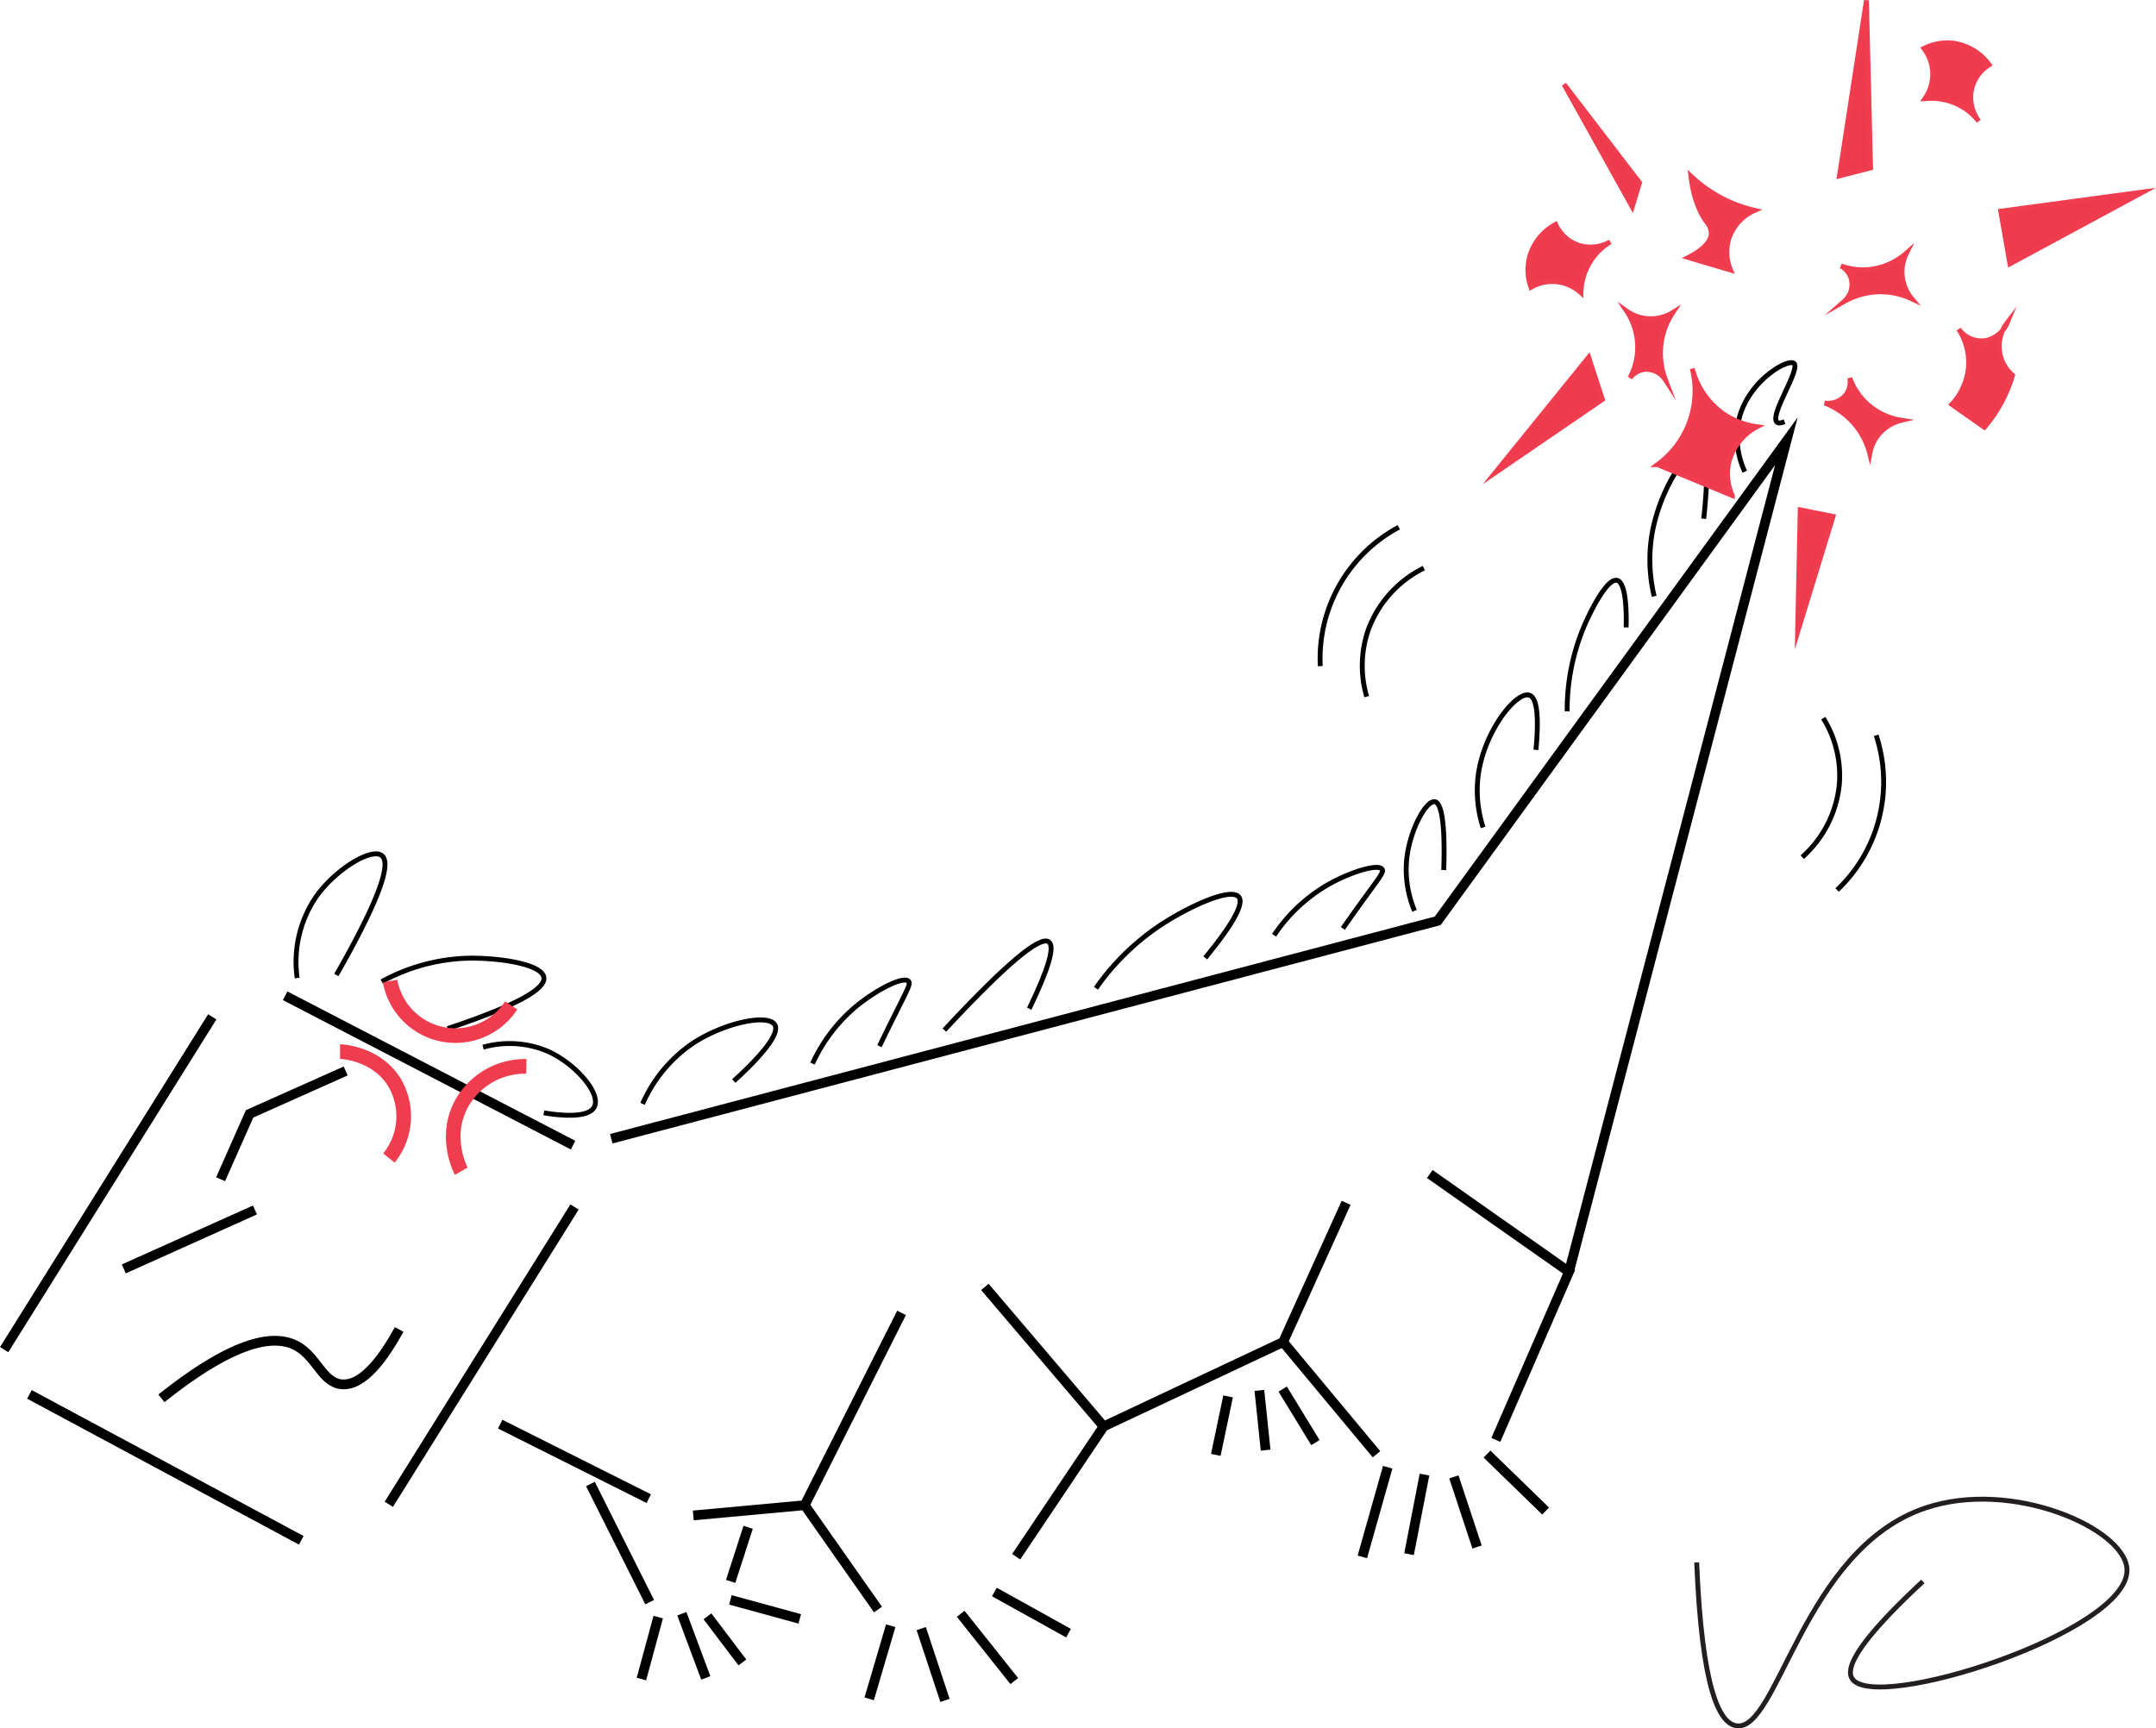 <svg xmlns="http://www.w3.org/2000/svg" viewBox="0 0 441.84 354.25"><defs><style>.cls-1,.cls-2,.cls-3,.cls-5{fill:none;}.cls-1,.cls-2{stroke:#000;}.cls-1,.cls-2,.cls-3,.cls-4,.cls-5{stroke-miterlimit:10;}.cls-1{stroke-width:2px;}.cls-3,.cls-4{stroke:#ef3c4f;}.cls-3{stroke-width:3px;}.cls-4{fill:#ef3a4e;}.cls-5{stroke:#231f20;}</style></defs><g id="Layer_2" data-name="Layer 2"><g id="Layer_11" data-name="Layer 11"><path class="cls-1" d="M33.08,286.61c15.64-12.47,23.41-13,27.62-10.8S66,283.35,70,283.73c4.55.43,8.89-5.93,11.8-11.24"/><path class="cls-1" d="M25.37,260.08,52.25,248"/><polyline class="cls-1" points="45.21 241.7 51.15 228.3 70.84 219.51"/><line class="cls-1" x1="0.85" y1="276.63" x2="43.5" y2="208.42"/><line class="cls-1" x1="6.03" y1="285.8" x2="61.74" y2="315.71"/><line class="cls-1" x1="79.68" y1="308.33" x2="117.74" y2="247.39"/><line class="cls-1" x1="58.44" y1="204.1" x2="117.44" y2="234.71"/><polyline class="cls-1" points="293.01 240.63 321.54 260.68 306.55 295.13"/><polyline class="cls-1" points="275.87 246.53 262.95 275.07 282.09 298.07"/><polyline class="cls-1" points="201.83 263.77 226.18 292.37 208.25 319.07"/><polyline class="cls-1" points="184.76 269.09 164.91 308.51 179.93 329.9"/><line class="cls-1" x1="121" y1="304.17" x2="133.14" y2="328.38"/><line class="cls-1" x1="153.32" y1="313.04" x2="149.74" y2="324.13"/><line class="cls-1" x1="102.51" y1="291.9" x2="132.95" y2="307.17"/><line class="cls-1" x1="142.08" y1="310.61" x2="164.91" y2="308.51"/><line class="cls-1" x1="226.18" y1="292.37" x2="262.95" y2="275.07"/><line class="cls-1" x1="182.54" y1="333.22" x2="178.13" y2="348.2"/><line class="cls-1" x1="203.78" y1="326.3" x2="218.98" y2="334.74"/><line class="cls-1" x1="188.79" y1="333.8" x2="193.66" y2="348.52"/><line class="cls-1" x1="196.88" y1="330.77" x2="207.86" y2="344.56"/><line class="cls-1" x1="134.89" y1="331.45" x2="131.45" y2="344.15"/><line class="cls-1" x1="139.73" y1="330.76" x2="144.64" y2="343.91"/><line class="cls-1" x1="149.68" y1="327.92" x2="163.9" y2="331.81"/><line class="cls-1" x1="144.98" y1="331.29" x2="152.14" y2="340.74"/><line class="cls-1" x1="284.39" y1="300.73" x2="279.19" y2="319.11"/><line class="cls-1" x1="304.74" y1="298.03" x2="316.75" y2="309.71"/><line class="cls-1" x1="291.93" y1="302.24" x2="288.76" y2="318.55"/><line class="cls-1" x1="297.95" y1="302.71" x2="302.7" y2="317.08"/><line class="cls-1" x1="251.68" y1="286.21" x2="249.16" y2="298.2"/><line class="cls-1" x1="258.09" y1="284.98" x2="259.37" y2="297.23"/><line class="cls-1" x1="262.87" y1="284.71" x2="269.57" y2="295.68"/><path class="cls-2" d="M193.53,211.13q18.66-20.06,21.4-18.08,1.94,1.39-4,13.69"/><path class="cls-2" d="M224.6,202.56a49.62,49.62,0,0,1,13.13-12.88c5.61-3.72,14.48-7.89,16.14-5.83.58.72.94,3-6.88,12.48"/><path class="cls-2" d="M261.11,191.69a33.36,33.36,0,0,1,11.07-10.38c4.47-2.54,10.28-4.38,11.07-3.12.36.57-.46,1.55-4,6.4-1.78,2.48-3.2,4.48-4.05,5.71"/><path class="cls-2" d="M303.94,169.6a24.6,24.6,0,0,1-1-10.71c1.22-9.1,7.86-17.29,10.5-16.39,1.17.4,2.11,2.81,1.33,11.2"/><path class="cls-2" d="M289.89,186.69a21.92,21.92,0,0,1-1.62-10.47c.61-6.09,4-12.24,5.81-11.89.59.12,2.23,1.18,1.79,14"/><path class="cls-2" d="M131.69,226.25a29,29,0,0,1,10.36-12.45c6.41-4.2,15.39-6.07,16.74-3.74.43.74.81,3.12-8.41,11.51"/><path class="cls-2" d="M166.51,218a33.44,33.44,0,0,1,9.26-12c4-3.22,9.45-6,10.43-4.86.45.51-.21,1.61-2.88,7-1.37,2.72-2.44,4.93-3.09,6.28"/><path class="cls-2" d="M60.9,200.46a23.7,23.7,0,0,1,3.92-16.72c4-5.6,11.35-10.06,13.44-8.36,1.61,1.32.73,6.82-9.33,24.46"/><path class="cls-2" d="M78.24,201.2a38.91,38.91,0,0,1,17.47-4.8c6.09-.16,15.35,1.11,15.75,3.95.26,1.83-3.08,4.93-19.74,10.48"/><path class="cls-2" d="M99,214.64a20.07,20.07,0,0,1,13.32.86c5.73,2.6,10.88,8.65,9.48,11.38-1.27,2.49-7.69,1.66-10.36,1.21"/><path class="cls-2" d="M321.17,145.79A44,44,0,0,1,325,127.52c.46-1,4.14-9.12,6.41-8.56,2,.5,1.9,7.71,1.84,9.64"/><path class="cls-2" d="M339,122.22a32.12,32.12,0,0,1-.43-12.85c1.6-9.18,7.43-17.77,9.77-17.05,1.17.36,2,3.19.81,14"/><path class="cls-2" d="M357.57,96.68a16.9,16.9,0,0,1-1.06-11.29c2.11-7.51,9.9-11.92,11.12-10.92,1.45,1.19-5.16,10.79-3.42,12.1.41.3,1.11,0,1.51-.14"/><polyline class="cls-1" points="125.27 233.4 294.63 188.74 366.09 90.44 321.54 260.68"/><path class="cls-2" d="M280.09,142.79a22.48,22.48,0,0,1,.34-13.75,23,23,0,0,1,11.36-12.6"/><path class="cls-2" d="M270.57,136.53a30.52,30.52,0,0,1,16.09-28.46"/><path class="cls-2" d="M373.66,147.2a22.39,22.39,0,0,1,3.3,13.34,22.9,22.9,0,0,1-7.62,15.15"/><path class="cls-2" d="M384.49,150.71a30.53,30.53,0,0,1-8,31.71"/><path class="cls-3" d="M79.94,201.08a13.62,13.62,0,0,0,24.81,5"/><path class="cls-3" d="M69.69,215.54c.44,0,7.71.38,11.31,6.61a13.6,13.6,0,0,1-1.3,15.2"/><path class="cls-3" d="M107.87,218.57a14.88,14.88,0,0,0-13.33,7.73c-3.55,6.62-.34,13.17,0,13.75"/><path class="cls-4" d="M394.48,20.24a8.9,8.9,0,0,0,1.59-5.58,8.89,8.89,0,0,0-1.78-4.73,10.67,10.67,0,0,1,6.19-1.06,11,11,0,0,1,7.16,4.4,8.13,8.13,0,0,0-3.6,5.06,8.17,8.17,0,0,0,1.48,6.51,12.29,12.29,0,0,0-11-4.6Z"/><path class="cls-4" d="M324,60a8.82,8.82,0,0,0-5.33-2.28,8.73,8.73,0,0,0-4.92,1.16,10.55,10.55,0,0,1-.27-6.28A10.9,10.9,0,0,1,318.8,46a8.06,8.06,0,0,0,4.55,4.21,8.18,8.18,0,0,0,6.65-.64,12.49,12.49,0,0,0-4.69,5.1A12.35,12.35,0,0,0,324,60Z"/><path class="cls-4" d="M377.94,61.79A4.65,4.65,0,0,0,379.35,57a4.43,4.43,0,0,0-2.07-2.49,13.45,13.45,0,0,0,5.89.72,13.68,13.68,0,0,0,7.54-3.36,8.63,8.63,0,0,0,1.1,9.39,15.1,15.1,0,0,0-6-1.45A15.27,15.27,0,0,0,377.94,61.79Z"/><path class="cls-4" d="M339.7,95.23l15.3,6.33a10.92,10.92,0,0,1-.75-6.61,11.49,11.49,0,0,1,5.82-7.49A16,16,0,0,1,353,84.7a16.35,16.35,0,0,1-6.2-9.16,18.7,18.7,0,0,1-7.11,19.69Z"/><path class="cls-4" d="M346.53,36.12a28.37,28.37,0,0,0,13.07,7,9.64,9.64,0,0,0-5.24,5.61,9.51,9.51,0,0,0,.29,6.62L346,52.78c2.21-1.15,4.69-2.86,4.7-5a3.79,3.79,0,0,0-.93-2.28C348.51,43.79,347.11,40.94,346.53,36.12Z"/><path class="cls-4" d="M401.4,67.45a5.73,5.73,0,0,0,5.68,2.32,6.09,6.09,0,0,0,4.26-3.6,7.88,7.88,0,0,0,1.1,10.76,29.58,29.58,0,0,1-2.9,6.64,28.66,28.66,0,0,1-2.88,4L400,82.89a12.82,12.82,0,0,0,3.44-8.2A12.61,12.61,0,0,0,401.4,67.45Z"/><path class="cls-4" d="M341.3,77.84a4.66,4.66,0,0,0-4.5-2.09,4.47,4.47,0,0,0-2.76,1.7,13.34,13.34,0,0,0-.67-13.68,8.59,8.59,0,0,0,9.45.28,15,15,0,0,0-2.3,5.72A15.34,15.34,0,0,0,341.3,77.84Z"/><path class="cls-4" d="M373.92,82.6a4.67,4.67,0,0,0,4.57-1.95,4.5,4.5,0,0,0,.59-3.18,13.47,13.47,0,0,0,3.2,5,13.67,13.67,0,0,0,7.4,3.67,8.77,8.77,0,0,0-4.5,2.67,8.63,8.63,0,0,0-2,4.16,15,15,0,0,0-9.23-10.36Z"/><polygon class="cls-4" points="376.97 36.05 382.5 0.08 383.35 34.41 376.97 36.05"/><polygon class="cls-4" points="410.02 43.28 439.19 39.35 411.91 54.07 410.02 43.28"/><polygon class="cls-4" points="325.57 73.23 306.4 96.91 328.39 81.87 325.57 73.23"/><polygon class="cls-4" points="320.53 17.29 334.5 42.39 336 37.45 320.53 17.29"/><polygon class="cls-4" points="375.65 105.85 368.39 129.55 368.93 104.5 375.65 105.85"/><path class="cls-5" d="M347.71,320.25c1.07,25.93,4.61,32.85,8.07,33.46,8.58,1.51,13.67-36.17,38.82-44.63,17.75-6,40.81,4.2,41.29,12.5.76,12.84-52,29.73-56.36,22.43-1.9-3.16,5.13-11.14,14.53-19.87"/></g></g></svg>
